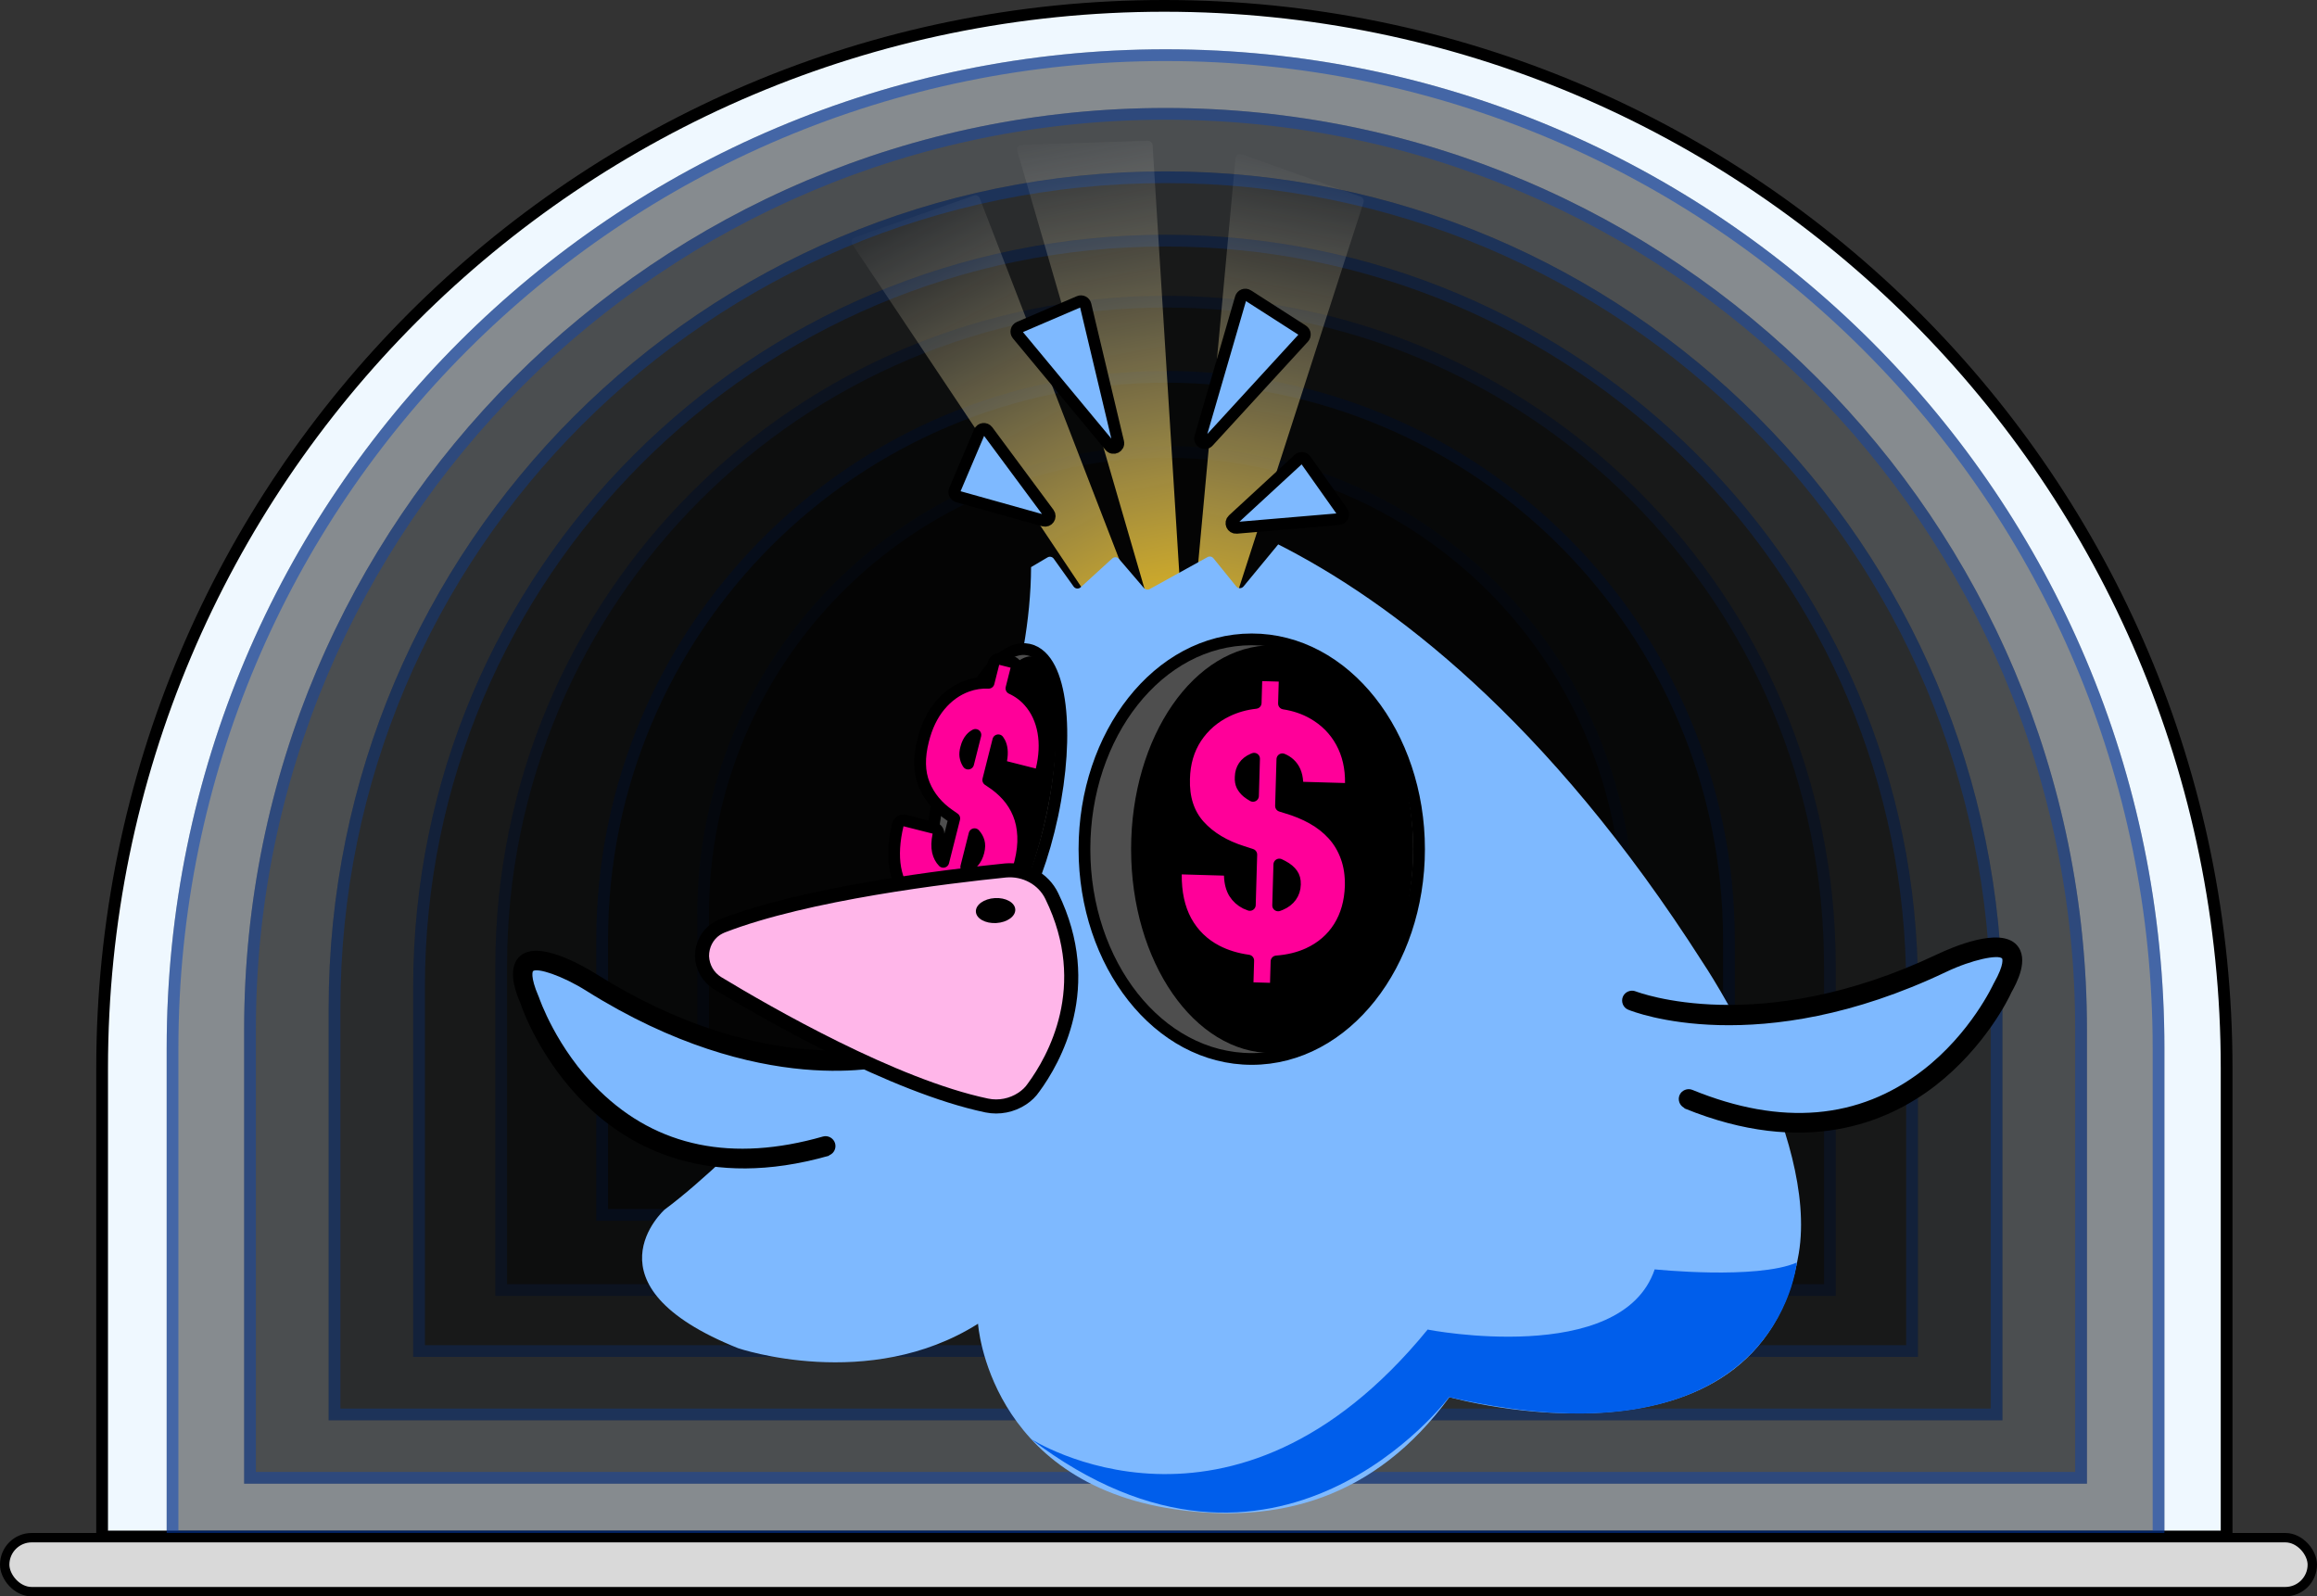 <svg width="987" height="680" viewBox="0 0 987 680" fill="none" xmlns="http://www.w3.org/2000/svg">
<rect x="0" y="0" width="987" height="680" fill="#333333" stroke="none"/>
<path d="M948.5 455V654.5H43.5V455C43.5 205.091 246.091 2.5 496 2.5C745.909 2.5 948.5 205.091 948.5 455Z" fill="#EFF8FF" stroke="black" stroke-width="5"/>
<path d="M71 446.5C71 211.503 261.503 21 496.5 21V21C731.497 21 922 211.503 922 446.5V657H71V446.5Z" fill="black" fill-opacity="0.44"/>
<path d="M919.5 446.5V654.5H73.5V446.5C73.5 212.884 262.884 23.5 496.5 23.5C730.116 23.5 919.5 212.884 919.5 446.5Z" stroke="#0343BF" stroke-opacity="0.5" stroke-width="5"/>
<path d="M104 438.5C104 221.728 279.728 46 496.5 46V46C713.272 46 889 221.728 889 438.5V632H104V438.5Z" fill="black" fill-opacity="0.44"/>
<path d="M886.5 438.5V629.5H106.5V438.5C106.5 223.109 281.109 48.5 496.5 48.5C711.891 48.5 886.5 223.109 886.5 438.5Z" stroke="#0343BF" stroke-opacity="0.4" stroke-width="5"/>
<path d="M140 429.5C140 232.611 299.61 73 496.5 73V73C693.389 73 853 232.611 853 429.5V605H140V429.5Z" fill="black" fill-opacity="0.44"/>
<path d="M850.5 429.5V602.5H142.5V429.5C142.5 233.991 300.991 75.5 496.5 75.5C692.009 75.5 850.5 233.991 850.5 429.5Z" stroke="#0343BF" stroke-opacity="0.3" stroke-width="5"/>
<path d="M176 420.5C176 243.493 319.493 100 496.5 100V100C673.507 100 817 243.493 817 420.5V578H176V420.5Z" fill="black" fill-opacity="0.44"/>
<path d="M814.5 420.5V575.5H178.5V420.5C178.5 244.873 320.873 102.5 496.5 102.5C672.127 102.5 814.5 244.873 814.5 420.5Z" stroke="#0343BF" stroke-opacity="0.2" stroke-width="5"/>
<path d="M211 411.5C211 253.823 338.823 126 496.5 126V126C654.177 126 782 253.823 782 411.5V552H211V411.5Z" fill="black" fill-opacity="0.44"/>
<path d="M779.5 411.5V549.5H213.5V411.5C213.5 255.203 340.203 128.5 496.5 128.5C652.797 128.5 779.5 255.203 779.5 411.5Z" stroke="#0343BF" stroke-opacity="0.1" stroke-width="5"/>
<path d="M254 400.5C254 266.571 362.571 158 496.5 158V158C630.429 158 739 266.571 739 400.5V520H254V400.5Z" fill="black" fill-opacity="0.44"/>
<path d="M736.5 400.5V517.5H256.5V400.5C256.5 267.952 363.952 160.5 496.5 160.5C629.048 160.5 736.5 267.952 736.5 400.5Z" stroke="#0343BF" stroke-opacity="0.1" stroke-width="5"/>
<path d="M297 389.5C297 279.319 386.319 190 496.5 190V190C606.681 190 696 279.319 696 389.5V488H297V389.5Z" fill="black" fill-opacity="0.44"/>
<path d="M693.5 389.5V485.5H299.5V389.5C299.5 280.7 387.7 192.5 496.5 192.5C605.3 192.5 693.5 280.7 693.5 389.5Z" stroke="#0343BF" stroke-opacity="0.05" stroke-width="5"/>
<path d="M579.594 83.764L528.953 65.689C527.722 65.25 526.408 66.088 526.289 67.389L503.753 312.089C503.534 314.467 506.914 315.159 507.648 312.887L580.824 86.262C581.157 85.234 580.611 84.127 579.594 83.764Z" fill="url(#paint0_linear_169_612)"/>
<path d="M488.925 59.964L435.182 61.673C433.876 61.715 432.96 62.976 433.325 64.23L501.895 300.205C502.561 302.498 505.96 301.905 505.811 299.522L490.984 61.838C490.917 60.76 490.005 59.929 488.925 59.964Z" fill="url(#paint1_linear_169_612)"/>
<path d="M414.824 83.291L364.099 101.128C362.867 101.562 362.374 103.04 363.099 104.126L499.642 308.435C500.969 310.42 504.031 308.831 503.17 306.603L417.353 84.457C416.964 83.449 415.844 82.933 414.824 83.291Z" fill="url(#paint2_linear_169_612)"/>
<path fill-rule="evenodd" clip-rule="evenodd" d="M439.221 241.575C438.786 331.808 367.695 432.557 367.695 432.557C367.695 432.557 314.998 491.624 283.148 515.221C283.148 515.221 247.1 547.361 314.419 574.288C314.419 574.288 370.156 593.254 416.628 563.865C416.628 563.865 420.971 631.184 500.451 642.91C544.027 649.28 585.577 638.712 617.427 595.136C617.427 595.136 749.893 632.487 766.252 533.897C774.649 483.371 725.427 410.117 725.427 410.117C658.961 305.984 591.942 255.914 544.498 231.893L529.712 249.815C528.907 250.79 527.41 250.784 526.614 249.801L516.903 237.805C516.293 237.051 515.23 236.843 514.381 237.313L489.768 250.915C488.937 251.374 487.899 251.186 487.282 250.466L476.655 238.069C475.921 237.211 474.622 237.132 473.788 237.893L460.329 250.182C459.443 250.991 458.05 250.844 457.353 249.868L448.872 237.994C448.269 237.15 447.12 236.907 446.227 237.435L439.221 241.575Z" fill="#7EB9FF"/>
<path d="M704.868 540.709C704.868 540.709 748.155 545.197 765.383 537.813C765.383 537.813 757.566 627.283 617.281 595.143C617.281 595.143 544.027 692.864 438.922 612.805C438.922 612.805 524.772 668.398 608.161 566.334C608.161 566.478 690.826 582.258 704.868 540.709Z" fill="#005EEB"/>
<path d="M379.372 449.312C379.372 449.312 325.426 464.655 251.87 418.434C251.87 418.434 211.356 392.914 225.43 425.953C225.43 425.953 254.804 515.768 351.711 488.111" fill="#7EB9FF"/>
<path d="M353.395 492.03C355.292 491.214 356.318 489.072 355.729 487.007C355.084 484.813 352.725 483.51 350.59 484.12C312.026 495.159 279.961 488.564 255.432 464.662C236.898 446.678 229.632 424.926 229.575 424.795C229.519 424.665 229.463 424.535 229.407 424.404C225.646 415.669 227.038 413.679 227.038 413.679C228.78 412.156 239.356 415.485 249.846 422.096C324.189 468.751 378.289 454.114 380.677 453.395C382.812 452.785 384.036 450.404 383.39 448.209C382.745 446.014 380.386 444.712 378.251 445.322C377.562 445.464 324.979 459.447 254.133 414.995C248.404 411.435 229.376 400.309 221.563 407.228C215.492 412.623 220.08 423.629 221.764 427.54C222.522 429.996 230.406 451.791 249.586 470.579C268.176 488.693 301.135 507.111 353.072 492.324C353.142 492.139 353.269 492.085 353.395 492.03Z" fill="black"/>
<path d="M695.263 426.156C695.263 426.156 748.299 447.744 827.278 410.143C827.278 410.143 870.784 389.371 853.27 420.723C853.27 420.723 814.648 506.984 719.387 468.109" fill="#7EB9FF"/>
<path d="M717.294 471.828C715.457 470.792 714.631 468.534 715.432 466.542C716.302 464.425 718.818 463.399 720.917 464.256C758.822 479.759 791.906 476.901 819.086 455.887C839.615 440.085 849.123 419.211 849.193 419.087C849.263 418.964 849.332 418.84 849.402 418.716C854.073 410.432 852.863 408.283 852.863 408.283C851.252 406.56 840.226 408.655 828.96 414.036C749.143 451.979 695.882 431.078 693.538 430.082C691.439 429.225 690.438 426.706 691.308 424.589C692.179 422.473 694.694 421.446 696.793 422.304C697.475 422.525 749.267 442.598 825.329 406.449C831.477 403.56 851.826 394.663 859.041 402.478C864.645 408.57 858.912 419.026 856.82 422.735C855.811 425.099 845.673 445.944 824.411 462.474C803.812 478.399 768.65 492.959 717.592 472.159C717.539 471.966 717.416 471.897 717.294 471.828Z" fill="black"/>
<path d="M533.222 451.081C573.095 451.081 604.489 410.496 604.489 361.718C604.489 312.94 573.095 272.354 533.222 272.354C493.35 272.354 461.956 312.94 461.956 361.718C461.956 410.496 493.35 451.081 533.222 451.081Z" fill="#4E4E4E" stroke="black" stroke-width="5"/>
<ellipse cx="541.909" cy="361.718" rx="60.08" ry="86.863" fill="black"/>
<path d="M407.969 211.505L444.613 221.764C446.447 222.278 447.893 220.178 446.758 218.647L420.698 183.492C419.778 182.25 417.856 182.478 417.251 183.901L406.668 208.797C406.196 209.908 406.807 211.18 407.969 211.505Z" fill="#7EB9FF" stroke="black" stroke-width="5" stroke-linecap="round" stroke-linejoin="round"/>
<path d="M553.188 195.587L525.21 221.379C523.809 222.67 524.837 225.003 526.735 224.842L570.338 221.133C571.879 221.002 572.695 219.247 571.802 217.985L556.176 195.902C555.479 194.917 554.075 194.769 553.188 195.587Z" fill="#7EB9FF" stroke="black" stroke-width="5" stroke-linecap="round" stroke-linejoin="round"/>
<path d="M433.408 142.541L472.853 190.081C474.204 191.709 476.828 190.398 476.338 188.34L462.412 129.849C462.124 128.642 460.818 127.985 459.677 128.475L434.159 139.426C432.931 139.953 432.555 141.513 433.408 142.541Z" fill="#7EB9FF" stroke="black" stroke-width="5" stroke-linecap="round" stroke-linejoin="round"/>
<path d="M528.55 126.923L511.291 186.237C510.7 188.268 513.256 189.706 514.686 188.147L555.318 143.828C556.156 142.913 555.968 141.463 554.923 140.793L531.55 125.799C530.426 125.077 528.923 125.64 528.55 126.923Z" fill="#7EB9FF" stroke="black" stroke-width="5" stroke-linecap="round" stroke-linejoin="round"/>
<path d="M531.463 418.374C531.423 419.754 532.51 420.905 533.89 420.945L540.933 421.149C542.313 421.188 543.464 420.102 543.504 418.722L543.77 409.54C548.785 409.156 553.321 408.062 557.345 406.215L557.352 406.212C562.928 403.632 567.31 399.874 570.41 394.934C573.536 389.966 575.164 384.113 575.387 377.468L575.388 377.44C575.488 372.916 574.895 368.789 573.551 365.1C572.253 361.463 570.353 358.25 567.845 355.489C565.374 352.768 562.438 350.468 559.06 348.581C555.728 346.721 552.076 345.215 548.114 344.055L545.686 343.301L546.261 323.428C547.449 323.918 548.453 324.557 549.296 325.325C551.266 327.119 552.437 329.641 552.634 333.167C552.707 334.464 553.76 335.489 555.058 335.527L572.881 336.042C573.549 336.062 574.198 335.812 574.682 335.35C575.165 334.887 575.443 334.25 575.453 333.581C575.549 327.091 574.224 321.234 571.404 316.082C568.59 310.941 564.551 306.875 559.342 303.905C555.64 301.783 551.499 300.387 546.948 299.686L547.216 290.411C547.256 289.031 546.17 287.879 544.79 287.84L537.746 287.636C536.366 287.596 535.215 288.682 535.175 290.062L534.905 299.414C530.563 299.891 526.505 301.024 522.747 302.831C517.243 305.48 512.822 309.284 509.537 314.234L509.537 314.234L509.531 314.244C506.245 319.245 504.561 325.1 504.399 331.712C504.137 339.787 506.229 346.557 510.92 351.74C515.445 356.739 521.619 360.404 529.29 362.825C529.294 362.826 529.297 362.827 529.3 362.828L533.035 364.041L532.415 385.478C531.815 385.273 531.238 385.038 530.685 384.772C528.617 383.735 527.007 382.275 525.807 380.368C524.665 378.474 523.984 376.028 523.893 372.912C523.854 371.589 522.79 370.525 521.466 370.486L503.472 369.966C502.801 369.946 502.15 370.198 501.666 370.663C501.182 371.129 500.906 371.769 500.9 372.441C500.826 380.141 502.234 386.829 505.261 392.388L505.27 392.404C508.314 397.9 512.66 402.126 518.258 405.043L518.263 405.045C522.277 407.125 526.775 408.492 531.729 409.177L531.463 418.374ZM544.46 385.674L544.964 368.255C545.468 368.492 545.945 368.731 546.395 368.973L546.407 368.979C548.349 370.009 549.652 371.15 550.468 372.34L550.485 372.365C551.251 373.454 551.677 374.855 551.623 376.719C551.565 378.732 551 380.41 549.97 381.841C548.927 383.291 547.454 384.455 545.446 385.3L545.436 385.305C545.122 385.439 544.797 385.562 544.46 385.674ZM534.217 323.186L533.759 339.019C532.876 338.521 532.084 337.989 531.379 337.428C530.386 336.605 529.635 335.667 529.096 334.611C528.646 333.676 528.414 332.511 528.503 331.031C528.505 331.005 528.506 330.979 528.507 330.953C528.558 329.186 529.029 327.697 529.882 326.414C530.751 325.15 531.995 324.132 533.724 323.391L533.754 323.378C533.904 323.311 534.059 323.247 534.217 323.186Z" fill="#FF0099" stroke="black" stroke-width="5" stroke-linejoin="round"/>
<path d="M410.391 407.657C414.412 408.509 418.382 406.857 421.93 403.977C425.499 401.081 428.978 396.688 432.219 391.262C438.714 380.389 444.548 364.867 448.275 347.266C452.003 329.665 452.961 313.111 451.431 300.538C450.667 294.265 449.268 288.839 447.179 284.744C445.103 280.674 442.143 277.554 438.121 276.703C434.1 275.851 430.13 277.503 426.582 280.382C423.013 283.279 419.534 287.672 416.293 293.098C409.798 303.971 403.964 319.493 400.237 337.094C396.509 354.695 395.551 371.249 397.081 383.822C397.845 390.095 399.244 395.521 401.333 399.616C403.409 403.686 406.369 406.806 410.391 407.657Z" fill="#4E4E4E" stroke="black" stroke-width="5"/>
<ellipse cx="426.981" cy="342.756" rx="19.267" ry="64.429" transform="rotate(11.956 426.981 342.756)" fill="black"/>
<path d="M394.238 397.135C393.9 398.474 394.71 399.833 396.049 400.172L400.904 401.4C402.242 401.738 403.602 400.928 403.94 399.589L405.989 391.492C409.485 391.814 412.821 391.474 415.969 390.424L415.977 390.421C420.552 388.877 424.429 386.081 427.594 382.117C430.778 378.14 433.089 373.174 434.594 367.309L434.6 367.288C435.591 363.283 436.023 359.533 435.848 356.058C435.696 352.632 435.041 349.462 433.85 346.575C432.676 343.731 431.077 341.171 429.052 338.905C427.069 336.687 424.779 334.741 422.191 333.064L420.976 332.243L425.252 315.336C425.464 315.619 425.652 315.92 425.819 316.237C426.77 318.046 427.103 320.496 426.494 323.805C426.255 325.1 427.062 326.358 428.339 326.681L440.624 329.789C441.272 329.953 441.958 329.851 442.529 329.505C443.101 329.16 443.511 328.601 443.668 327.952C445.055 322.207 445.34 316.804 444.442 311.782C443.546 306.765 441.563 302.433 438.446 298.874C436.336 296.453 433.791 294.572 430.846 293.221L432.919 285.027C433.257 283.688 432.447 282.329 431.108 281.99L426.253 280.762C424.915 280.424 423.555 281.234 423.217 282.573L421.124 290.844C418.049 290.699 415.035 291.142 412.101 292.189C407.577 293.802 403.664 296.628 400.365 300.578L400.365 300.578L400.359 300.585C397.054 304.573 394.707 309.531 393.251 315.371C391.434 322.471 391.471 328.809 393.686 334.203C395.837 339.44 399.461 343.768 404.454 347.188L406.509 348.626L401.832 367.114C400.743 366.007 399.954 364.565 399.515 362.688C399.109 360.809 399.136 358.469 399.725 355.602C399.995 354.292 399.186 353.003 397.89 352.675L385.486 349.537C384.837 349.373 384.149 349.476 383.577 349.823C383.004 350.171 382.595 350.733 382.441 351.384C380.818 358.227 380.422 364.386 381.379 369.8L381.382 369.815C382.365 375.182 384.53 379.719 387.953 383.302L387.957 383.306C390.29 385.737 393.08 387.636 396.29 389.022L394.238 397.135ZM415.51 313.041L412.418 325.266C412.336 325.144 412.257 325.021 412.18 324.897C411.699 324.078 411.374 323.161 411.215 322.123C411.091 321.188 411.172 320.053 411.555 318.681C411.556 318.675 411.558 318.668 411.56 318.662C411.563 318.649 411.567 318.636 411.57 318.623C411.988 316.972 412.65 315.663 413.514 314.63C414.107 313.941 414.768 313.417 415.51 313.041ZM414.568 367.23C413.711 368.19 412.729 368.875 411.599 369.313L415.134 355.335C416.066 356.382 416.641 357.445 416.935 358.527L416.942 358.552C417.248 359.637 417.266 361.01 416.824 362.757C416.35 364.633 415.58 366.097 414.568 367.23Z" fill="#FF0099" stroke="black" stroke-width="5" stroke-linejoin="round"/>
<path d="M420.344 470.911L420.356 470.913C425.577 471.987 431.019 470.893 435.426 467.99C437.372 466.708 439.051 465.116 440.295 463.255C448.86 451.595 466.898 420.381 448.059 381.72C444.494 374.268 436.489 370.066 428.369 370.787L428.35 370.788L428.331 370.79C404.23 373.243 343.74 380.388 307.639 394.413L307.574 394.438L307.509 394.467C306.842 394.763 305.885 395.204 305.067 395.743C301.193 398.295 299.023 402.682 299.039 407.293L299.039 407.359L299.043 407.425C299.264 412.084 301.65 416.297 305.632 418.759L305.644 418.766L305.657 418.774C316.296 425.208 335.027 436.141 356.027 446.504C376.98 456.845 400.391 466.719 420.344 470.911Z" fill="#FFB6E9" stroke="black" stroke-width="6"/>
<path d="M432.486 387.373C432.311 384.437 428.414 382.28 423.782 382.555C419.149 382.83 415.536 385.433 415.71 388.369C415.884 391.305 419.781 393.462 424.414 393.187C429.046 392.912 432.66 390.309 432.486 387.373Z" fill="black"/>
<rect x="2" y="655" width="983" height="23" rx="11.5" fill="#D9D9D9" stroke="black" stroke-width="4"/>
<defs>
<linearGradient id="paint0_linear_169_612" x1="554.637" y1="67.411" x2="507.36" y2="312.392" gradientUnits="userSpaceOnUse">
<stop stop-color="white" stop-opacity="0"/>
<stop offset="1" stop-color="#FFC700"/>
</linearGradient>
<linearGradient id="paint1_linear_169_612" x1="459.715" y1="53.877" x2="505.362" y2="299.167" gradientUnits="userSpaceOnUse">
<stop stop-color="white" stop-opacity="0"/>
<stop offset="1" stop-color="#FFC700"/>
</linearGradient>
<linearGradient id="paint2_linear_169_612" x1="385.139" y1="86.297" x2="502.635" y2="306.4" gradientUnits="userSpaceOnUse">
<stop stop-color="white" stop-opacity="0"/>
<stop offset="1" stop-color="#FFC700"/>
</linearGradient>
</defs>
</svg>
